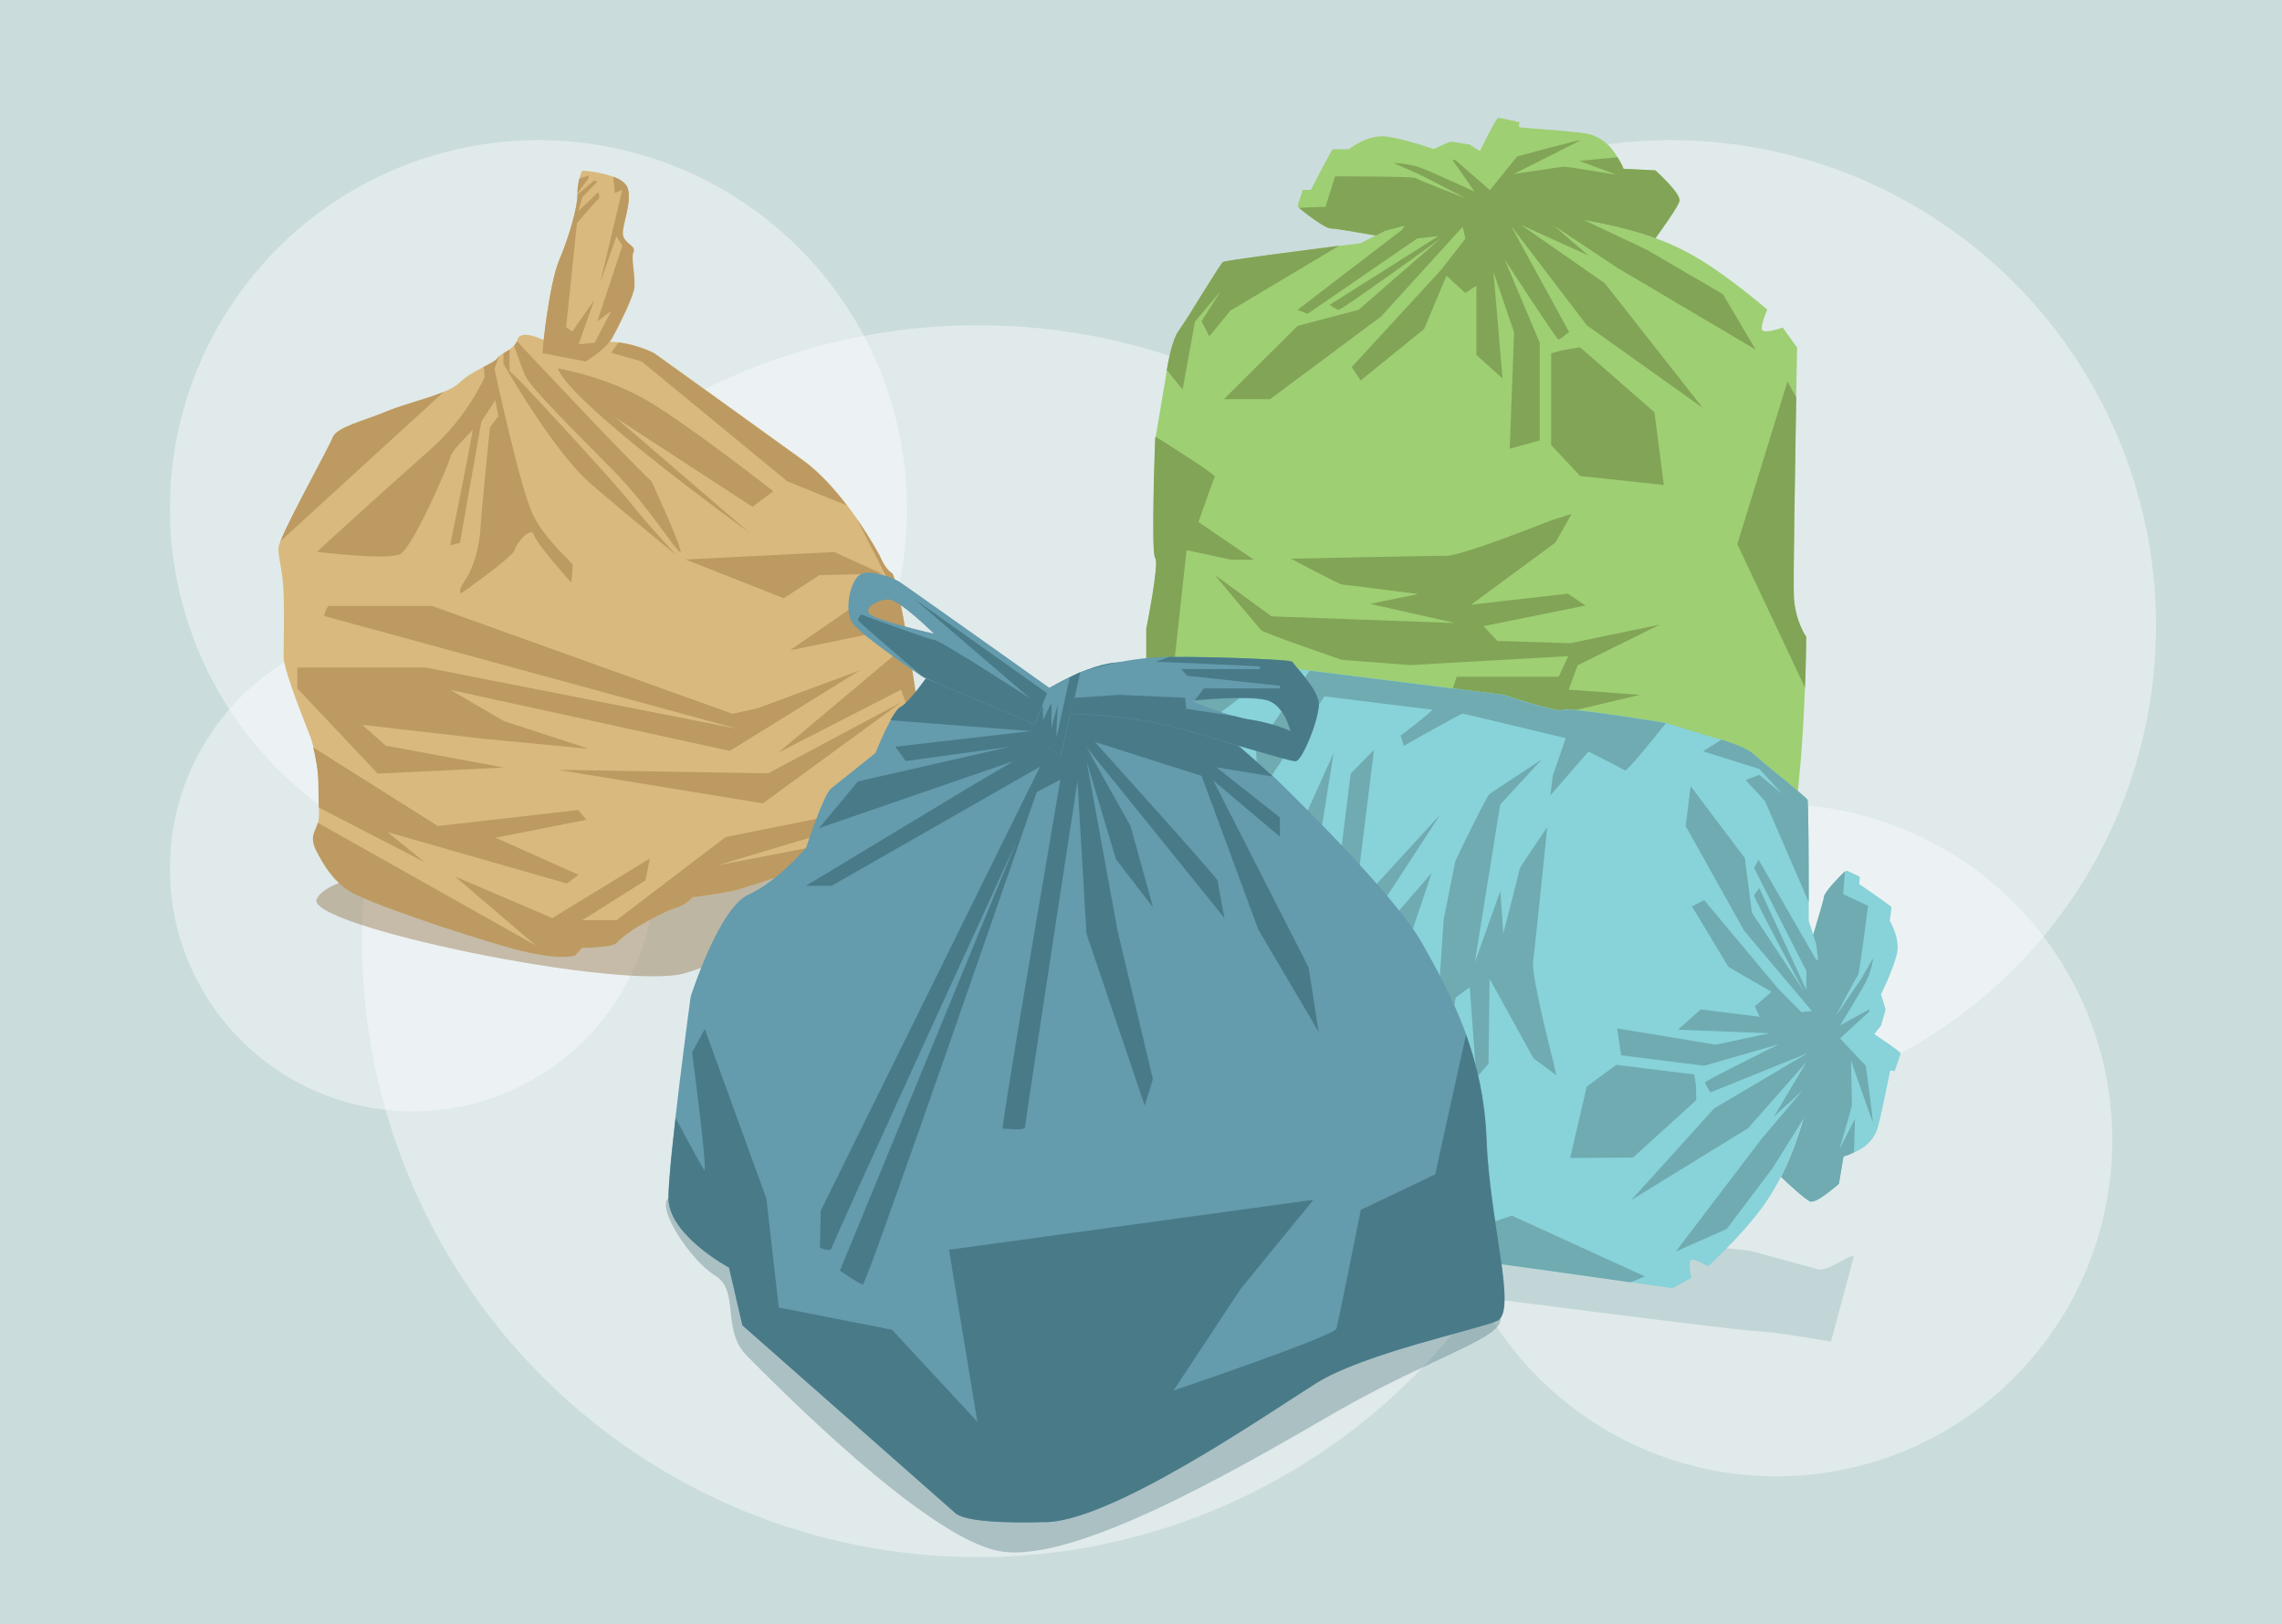 <?xml version="1.0" encoding="utf-8"?>
<!-- Generator: Adobe Illustrator 21.0.0, SVG Export Plug-In . SVG Version: 6.00 Build 0)  -->
<svg version="1.1" id="Layer_1" xmlns="http://www.w3.org/2000/svg" xmlns:xlink="http://www.w3.org/1999/xlink" x="0px" y="0px"
	 viewBox="0 0 1096 780" style="enable-background:new 0 0 1096 780;" xml:space="preserve">
<style type="text/css">
	.st0{fill:#CBDCDD;}
	.st1{opacity:0.4;fill:#FFFFFF;}
	.st2{opacity:0.2;fill:#53898B;}
	.st3{opacity:0.4;fill:#896A39;}
	.st4{fill:#D9B97E;}
	.st5{fill:#BC9A62;}
	.st6{opacity:0.4;fill:#708D48;}
	.st7{fill:#9ECF73;}
	.st8{fill:#82A457;}
	.st9{fill:#88D2D9;}
	.st10{fill:#6FABB0;}
	.st11{opacity:0.3;fill:#315D66;}
	.st12{fill:#649BAD;}
	.st13{fill:#497A88;}
</style>
<rect class="st0" width="1096" height="780"/>
<g>
	<circle class="st1" cx="258.6" cy="244.3" r="177"/>
	<circle class="st1" cx="802.3" cy="300.5" r="233.2"/>
	<circle class="st1" cx="469.7" cy="452" r="295.8"/>
	<circle class="st1" cx="198.2" cy="417.1" r="116.6"/>
	<circle class="st1" cx="853.1" cy="547.6" r="161.4"/>
	<path class="st2" d="M840.8,600.7c0,0,27.7,7.6,32.5,8.9c4.8,1.3,18-9.5,16.9-5.5c-1.1,4-10.8,40.2-10.8,40.2s-26.5-4.7-38.6-5.3
		c-12.1-0.7-147.1-18.2-147.1-18.2L666,581.7L840.8,600.7z"/>
	<g>
		<path class="st3" d="M315,402.9c0,0,101.9,2.8,109,8.5c7.2,5.7,4.8,12.8,4.8,12.8s-69.6,34.1-99.5,43.1
			c-29.9,9-183.7-22.8-177.2-35.6c6.5-12.8,52.5-15.2,54.4-15.2C208.3,416.6,315,402.9,315,402.9z"/>
		<g>
			<path class="st4" d="M260.4,163c0,0-10.4-5-11.8,0c-1.4,5-8.2,6.4-9.6,8.9c-1.4,2.5-12.5,6.1-18.2,11.8
				c-5.7,5.7-24.3,9.3-35.3,13.9c-11.1,4.6-23.9,7.5-25.7,12.5c-1.8,5-26.1,48.2-26.1,53.2c0,5,2.1,10.7,2.5,21.4
				c0.4,10.7,0,23.6,0,30.7c0,7.1,12.9,38.2,13.2,39.3c0.4,1.1,3.6,12.1,3.6,21.8c0,9.6,0.7,15.7-0.4,19.3
				c-1.1,3.6-3.9,6.1-0.4,12.9c3.6,6.8,7.5,13.6,15.4,18.9c7.9,5.4,53.2,20.7,77.5,27.5c24.3,6.8,31.4,3.6,31.4,3.6l3.2-3.6
				c0,0,14.6,0,16.8-2.5c2.1-2.5,7.9-6.4,7.9-6.4s12.9-7.9,19.6-10c6.8-2.1,8.6-5.4,8.6-5.4s9.6-1.1,18.6-2.9
				c8.9-1.8,53.9-17.5,54.6-19.6c0.7-2.1,0-4.6,0-4.6l2.1-2.9c0,0,5.4,0,10-2.9c4.6-2.9,11.4-16.1,17.9-25.7
				c6.4-9.6,5.4-24.3,5-31.4c-0.4-7.1-9.3-63.9-12.5-65.7c-3.2-1.8-5.7-8.2-5.7-8.2s-16.4-31.1-37.1-46.1c-20.7-15-71-51.1-71-51.1
				s-12.2-6.8-26.1-5.4C274.3,165.9,260.4,163,260.4,163z"/>
			<path class="st5" d="M285.6,203.4c-13.4-14.1-30.1-31.7-37.3-39.5c-0.4,0.8-0.9,1.5-1.4,2.1c1.6,4.6,3.8,10.7,5.2,14.1
				c2.4,6,26.4,29.5,42.8,46.2c16.4,16.7,29,37.4,31.7,38.8c2.6,1.4-13.6-33.8-13.6-33.8S303,221.7,285.6,203.4z"/>
			<g>
				<path class="st5" d="M303,241.7c-11.9-14.8-52.8-58.3-52.8-58.3l-5.5-5.2v-10.3l0,0c-1,0.7-2,1.2-2.9,1.8v5
					c0,0,23.8,41.9,41.7,57.4c17.9,15.5,41.7,34.8,41.7,34.8S314.9,256.4,303,241.7z"/>
				<path class="st5" d="M237.5,177.2l2.1-6.1c-0.3,0.3-0.6,0.6-0.7,0.9c-0.7,1.2-3.4,2.5-6.6,4.2l0.5,4.8c0,0-8.1,19-25.9,34.7
					c-17.9,15.7-54.7,49.3-54.7,49.3s34,4.2,40,1.1c6-3.1,23.3-42.8,24-46.4c0.7-3.6,9.8-11.7,10.7-13.3c1-1.7-10.7,55.5-10.7,55.5
					l4.7-1.2l10.3-58.3l6.7-10.2l1.4,7.6l-4,5.5c0,0-4,39-4.5,48.1c-0.5,9-3.1,18.8-7.4,25.2c-4.3,6.4-1.7,6.2-1.7,6.2
					s24.8-17.4,25.5-20.7c0.7-3.3,7.9-11.7,9.3-7.1c1.4,4.5,17.9,22.8,17.9,22.8s0.7-7.9,0.7-8.6c0-0.7-12.9-11.7-18.8-23.3
					C250.1,236.2,237.5,177.2,237.5,177.2z"/>
			</g>
			<path class="st5" d="M213.1,188.2c-8.1,3.4-19.8,6.1-27.7,9.5c-11.1,4.6-23.9,7.5-25.7,12.5c-1.6,4.4-20.4,38.1-25,49.7
				L213.1,188.2L213.1,188.2z"/>
			<path class="st4" d="M260.6,169.6c-0.2-1.2,3.1-33.3,8.1-45c5-11.7,8.8-26.2,8.6-30.7c-0.2-4.5,1.7-11.7,2.4-11.9
				c0.7-0.2,19,1.4,21.7,8.1c2.6,6.7-3.1,19-2.1,23.1c1,4,6.4,5,5,7.9c-1.4,2.9,1.4,13.3,0.2,18.3c-1.2,5-7.4,17.6-10.5,23.1
				c-3.1,5.5-12.6,11.2-12.6,11.2L260.6,169.6z"/>
			<path class="st5" d="M351.8,342.8L207.5,291c0,0-48.6,0-49.5,0c-1,0-2.4,4.8-2.4,4.8l199,54.3l-149.9-29.5h-61.9v10l38.6,40.9
				l60.5-2.9l-56.6-10.5l-11.3-10l58.4,6.7l50.4,4.8l-40.8-13.3l-25.7-15l134.2,29.3l62.4-38.6l-49,18.1L351.8,342.8z"/>
			<path class="st5" d="M267.9,176.9c0,0,23.2,3.9,42.8,15.4c19.6,11.4,60.7,43.6,60.7,43.6l-10,7.5l-65.7-42.8l64.3,55.3
				C360,255.8,274.2,194.2,267.9,176.9z"/>
			<path class="st5" d="M385.3,220.9c-20.7-15-71-51.1-71-51.1s-7.4-4.1-17.3-5.3l-3.4,4.9l14.6,4.2l70,57.6l28.5,11.5v0
				C400.7,234.8,393.3,226.6,385.3,220.9z"/>
			<polygon class="st5" points="423.5,275.5 400.7,265.1 329.3,268.7 376.4,287.3 393.5,276.2 			"/>
			<polygon class="st5" points="432.8,337.3 368.9,371.4 267.9,369.7 366.4,385.8 			"/>
			<g>
				<path class="st5" d="M304.2,121c1.4-2.9-4-3.8-5-7.9c-1-4,4.8-16.4,2.1-23.1c-0.9-2.3-3.6-4-6.8-5.2l0.8,7.9l3.6-1.6l-10.7,44.8
					l7.9-22.5l2.8,4.6l-12,36.3l6.7-5l-8,15.3l-7.7,0.7l7.5-21.2l-10.5,15.1l-3-2.1l5.2-50c0,0,9.1-10.6,10.2-11.4
					c1.2-0.8,0-3.4,0-3.4l-9.6,9.1l2-6.7l7.2-7.5l-1.5-0.5l-8.1,6.7c0,0.2,0,0.3,0,0.5c0.2,4.5-3.6,19-8.6,30.7
					c-5,11.7-8.3,43.8-8.1,45l20.7,4c0,0,9.5-5.7,12.6-11.2c3.1-5.5,9.3-18.1,10.5-23.1C305.6,134.3,302.7,123.9,304.2,121z"/>
				<path class="st5" d="M278.2,85.9c-0.5,2.1-0.9,4.7-0.9,7l5.4-7.4v-1.3L278.2,85.9z"/>
			</g>
			<path class="st5" d="M296.1,441.9h-16.4l30.3-19.1l2.1-10.5l-46.8,28.6l-46.8-20l38.9,33.2l-104.8-59c-0.1,0.3-0.1,0.5-0.2,0.8
				c-1.1,3.6-3.9,6.1-0.4,12.9c3.6,6.8,7.5,13.6,15.4,18.9c7.9,5.4,53.2,20.7,77.5,27.5c24.3,6.8,31.4,3.6,31.4,3.6l3.2-3.6
				c0,0,14.6,0,16.8-2.5c2.1-2.5,7.9-6.4,7.9-6.4s12.9-7.9,19.6-10c6.8-2.1,8.6-5.4,8.6-5.4s9.6-1.1,18.6-2.9
				c8.9-1.8,53.9-17.5,54.6-19.6c0.7-2.1,0-4.6,0-4.6l-61.1,11.8l62.1-18.6l6-7.9l-64.1,12.9L296.1,441.9z"/>
			<g>
				<path class="st5" d="M427,279.5l-47.6,32.8l44.2-9l5.8,11.4l-55.7,46.8l59.1-30.3l8,23.4c0.4-5.4,0.1-10.4-0.1-13.8
					c-0.4-7.1-9.3-63.9-12.5-65.7c-3.2-1.8-5.7-8.2-5.7-8.2s-4.2-7.9-11-17.7l0,0L427,279.5z"/>
				<path class="st5" d="M427,369.5c-1.4,0.5-19.8,9.5-19.8,9.5l12.2,17.7c4.5-4.4,10.5-15.8,16.3-24.4c3.4-5.1,4.7-11.6,5.1-17.6
					C440.6,354.9,428.4,369,427,369.5z"/>
			</g>
			<path class="st5" d="M277.7,389l-67.4,7.7l-59.9-37.8l0,0c1.1,4.3,2.5,11.3,2.5,17.7c0,4.4,0.2,8.1,0.2,11.2l50.6,26.1
				l-17.6-14.3l86.2,24.7l5.5-4.2L238,402.3l43.6-8.6L277.7,389z"/>
		</g>
	</g>
	<g>
		<path class="st6" d="M612.9,443.8l-52.6,11.4l-9.7,4.7l3.4,27.9l58.9,35.5h41.2c0,0,204.6-12.1,206.7-19.9
			c2.1-7.8,6.7-19.9,6.7-19.9l-78.5-14.9L612.9,443.8z"/>
		<path class="st7" d="M701.9,101.3l-36.8,9.6l-11.7,5.9c0,0-64.5,8-66,9.1c-1.6,1.1-17,27.2-21.3,33c-4.3,5.9-6.4,23.4-6.4,23.4
			l-4.8,28.4c0,0-2.1,55.2,0,57.3c2.1,2.1-4.3,34.1-4.3,34.1v131c0,0,20.2,29.8,18.6,32c-1.6,2.1-4.8,8-4.8,8s28.8,28.2,41.5,28.8
			c12.8,0.5,24-3.2,24-3.2s75.6,13,112.9,11.5c37.3-1.4,108.7-32.8,111.3-44.6c2.7-11.7,6.9-60.2,10.1-93.2
			c3.2-33,3.2-66.6,3.2-66.6s-5.3-7.4-5.9-19.1c-0.5-11.7,1.6-119.8,1.6-119.8l-6.9-9.6c0,0-10.1,3.7-10.1,0.5
			c0-3.2,2.7-9.1,2.7-9.1s-18.6-16.1-34.6-25.4c-16-9.3-34.1-14.6-58.1-18.3C732.2,101.3,701.9,101.3,701.9,101.3z"/>
		<path class="st7" d="M639,109.7c2.2,0,14.8,2.2,21.7,3.4l4.4-2.2l36.8-9.6c0,0,30.4,0,54.3,3.7c14.9,2.3,27.6,5.3,38.9,9.4
			c2.7-3.8,10.7-14.8,11.5-17.8c1-3.6-11.6-14.8-11.6-14.8l-15.2-0.7c0,0-0.8-2.4-3.9-7.1c-3.1-4.7-6.8-7.7-11.7-9.3
			c-4.9-1.7-33.9-3.2-34.4-3.6c-0.6-0.4,0-2.4,0-2.4s-9.3-2.2-10.3-2.1c-1,0.1-8.7,15.9-8.7,15.9l-5-3.1c0,0-8.6-1.4-9.1-1.4
			c-0.4,0-8.1,3.6-8.1,3.6s-13.3-4.7-22.5-6c-9.2-1.3-18.3,6.1-18.3,6.1s-7.1-0.1-7.7,0c-0.6,0.1-10.5,19.5-10.5,19.5h-3.9
			c0,0-2.5,7.5-2.5,7.9C623.3,99.6,636,109.7,639,109.7z"/>
		<path class="st8" d="M702.4,96.8l-23.2,4.5l-5.9,9.1l-50.1,38.4l4.8,1.9l52.7-36.2l10.1-1.1l-52.2,33c0,0,2.9,2.1,4.3,2.4
			c1.3,0.3,49-34.3,49-34.3l-39.4,34.3l-29.3,7.7l-35.4,35.2H610l53.3-39.7l39.2-43.1l1.3,5.7l-11.5,14.8l-43.1,46.9l4.3,6.4
			L684,158l10.7-25.6l9.1,8.3l5.3-3.5v33.3l12.5,11.2l-4.3-51.1l9.9,29l-2.1,55.9l14.4-4v-46.9l-16.8-39.9c0,0,25,38.4,25.8,38.4
			c0.8,0,5.1-3.7,5.1-3.7l-28-51.1l36.5,47.9l55.7,39.7l-47.1-59.9l-40.2-28l32.2,14.6l-16.2-14.1l30.1,20l66.6,39.4l-15.7-26.6
			l-36.5-21.3l-30-14.2l-36.3-9H702.4z"/>
		<polygon class="st8" points="758.9,166.8 750.3,168.2 745,169.7 745,213.7 758.9,228.6 799.1,232.9 794.6,198 		"/>
		<path class="st8" d="M867.5,305.8c0,0-5.3-7.4-5.9-19.1c-0.4-8.2,0.6-63.4,1.1-95.9c-2.5-4.6-4.2-7.6-4.2-7.6l-24.1,78.1
			l32.5,68.9C867.5,315.8,867.5,305.8,867.5,305.8z"/>
		<path class="st8" d="M745,249.9c0,0-42.6,17-50.1,17c-7.5,0-74.9,1.4-74.9,1.4s23.4,12.4,24.5,12.4c1.1,0,36.6,4.6,36.6,4.6
			L658,290l40.8,9.2l-88.1-3.2l-27.3-19.9c0,0,21,25.2,22.4,26.6c1.4,1.4,38.7,14.2,38.7,14.2l32.7,2.5l76-4.3l-4.6,9.9h-49
			l-4.3,13.1l-42.6-8.9l33,22.4l-7.5,5.7l-57.9-28.8l53.6,38.7l-7.1,2.5h-77.4l14.6,11.4h87.7l-37.6,13.1l-60-2.1l68.5,21.7
			l82.4,3.6v-4.3l-62.9-17l60,10.3l2.8-3.2l-48.3-15.6l48.3,2.1l63.9-25.9l-1.8-4.6l-67.5,21.3l-26.6-2.5l12.8-12.4l36.6-6.4
			l-2.5-3.2l-40.5,0.4l2.5-7.1l65.7-15.6l-34.1-2.5l4.3-11.7l39.4-19.5l-43,8.9l-34.9-1.1l-6.7-7.1l49-9.9l-8.5-5.7l-46.5,5.3
			l40.5-29.8l7.8-13.8L745,249.9z"/>
		<path class="st8" d="M854.2,465.6c1.8-7.7,4.2-31.4,6.6-56.1l-13.5,33.2l-51.1,19.2v-7.5L767,472.2l-52.2-8.2l65.7-22.4v-5
			l-125.4,30.9l-43.3-2.8l52.2-14.2l2.1-7.8l-85.9,16l-29.7-30.6v5c0,0,20.2,29.8,18.6,32c-1.6,2.1-4.8,8-4.8,8s28.8,28.2,41.5,28.8
			c12.8,0.5,24-3.2,24-3.2s75.6,13,112.9,11.5C780.2,508.8,851.5,477.4,854.2,465.6z"/>
		<path class="st8" d="M563.6,401.2c0,0,0-59.3,0-60.7c0-1.4,16.3,15.6,16.3,15.6l5.3-2.5c0,0-21.7-29.5-21.7-30.5
			s6.4-58.9,6.4-58.9l21.3,4.6h11l-26.6-18.1c0,0,7.1-20.2,7.8-21.7c0.5-1-17.6-12.5-28.4-19.3l-0.2,1c0,0-2.1,55.2,0,57.3
			c2.1,2.1-4.3,34.1-4.3,34.1v109.1c14.7,8,46.7,24.4,46.7,24.4l24.9-4.6L563.6,401.2z"/>
		<path class="st8" d="M587.4,125.8c-1.6,1.1-17,27.2-21.3,33c-2.9,4-4.8,13.3-5.7,18.9c3.5,4.5,7.6,9.3,7.6,9.3l5.9-32.5l12.3-14.6
			l-9.1,14.4l3.7,7.2l10.1-12.3l52.3-31.2C624.8,120.4,588.5,125,587.4,125.8z"/>
		<path class="st8" d="M756.2,105c14.9,2.3,27.6,5.3,38.9,9.4c2.7-3.8,10.7-14.8,11.5-17.8c1-3.6-11.6-14.8-11.6-14.8l-15.2-0.7
			c0,0-0.7-1.9-2.9-5.6c-8.8,0.8-18.4,1.8-18.4,1.8l17.9,6.6c0,0-24.3-3.9-25-3.9c-0.7,0-24.5,3.6-24.5,3.6s31.1-15.5,32-16.2
			c0.9-0.7-30.2,7.7-30.2,7.7l-13.1,16.2l-16.7-14.5h-1.3L708.2,92c0,0-18.9-8.7-25.3-11.2c-6.4-2.5-13.6-2.5-13.6-2.5l12.3,5.4
			L704,95.2c0,0-23.4-8.9-24.1-9.7c-0.7-0.8-38.7-0.8-38.7-0.8l-4.6,14.6l-12.7,0.5c2.4,2.2,12.5,9.9,15.2,9.9
			c2.2,0,14.8,2.2,21.7,3.4l4.4-2.2l36.8-9.6C701.9,101.3,732.2,101.3,756.2,105z"/>
	</g>
	<g>
		<path class="st9" d="M876.6,485.9l-4.2-32.8l-3.7-10.8c0,0,0.1-56.7-0.6-58.2c-0.7-1.5-21.3-17.6-25.8-21.9
			c-4.5-4.3-19.3-8-19.3-8l-23.7-7.2c0,0-46.8-7.7-48.8-6.1c-2,1.6-28.6-7.3-28.6-7.3l-111.6-13.9c0,0-27.6,14.4-29.2,12.8
			c-1.6-1.6-6.3-5-6.3-5s-27.1,21.9-29,32.9c-1.8,11,0.1,21.1,0.1,21.1s-19.2,64.1-22,96.6c-2.8,32.4,16.3,97.6,26,101.1
			c9.7,3.5,50.5,12.4,78.3,18.6c27.8,6.3,56.4,9.8,56.4,9.8s6.9-3.8,16.9-3c10,0.8,101.9,14.1,101.9,14.1l8.9-5c0,0-2.1-9.2,0.6-8.8
			c2.7,0.3,7.4,3.3,7.4,3.3s15.7-14.4,25.3-27.3c9.6-12.9,16.1-28,21.8-48.3C873.4,512.2,876.6,485.9,876.6,485.9z"/>
		<path class="st9" d="M876.2,430.6c-0.2,1.9-3.5,12.6-5.2,18.4l1.4,4l4.2,32.8c0,0-3.3,26.3-9,46.7c-3.6,12.7-7.4,23.3-12.2,32.7
			c2.9,2.8,11.5,10.8,14,11.8c3,1.2,13.8-8.5,13.8-8.5l2.2-13.1c0,0,2.1-0.5,6.5-2.6c4.4-2.2,7.3-5.1,9.2-9.2c1.9-4,6.4-29,6.8-29.4
			c0.4-0.4,2,0.3,2,0.3s2.9-7.9,2.9-8.7c0-0.8-12.6-9.2-12.6-9.2l3.2-4c0,0,2.1-7.3,2.2-7.7c0-0.4-2.2-7.4-2.2-7.4s5.5-11,7.5-18.8
			c2.1-7.8-3.3-16.5-3.3-16.5s0.9-6.1,0.8-6.6c-0.1-0.5-15.5-11.1-15.5-11.1l0.4-3.4c0,0-6.1-3-6.5-3
			C886.5,418,876.6,427.9,876.2,430.6z"/>
		<path class="st10" d="M880.4,486.8l-1.4-20.5l-7.1-6l-27.3-47.4l-2.1,4l25.1,49.5l-0.1,8.9l-22.5-48.7c0,0-2.1,2.3-2.5,3.4
			c-0.4,1.1,23.9,46.1,23.9,46.1l-25-37.8l-3.4-26.2L812,377.6l-2.4,19.1l28.1,50.3l32.5,38.5l-5,0.6l-11.4-11.5l-35.3-42.3l-5.9,3
			l17.6,29.1l20.6,11.9l-8,7l2.4,5l-28.4-3.5l-10.9,9.7l44,1.7l-25.8,5.5l-47.4-7.8l1.9,12.9l39.9,5l35.8-10.3
			c0,0-35.4,17.6-35.4,18.3c-0.1,0.7,2.6,4.8,2.6,4.8l46.6-18.8l-44.8,26.5l-39.8,44l56.1-34.5l28.1-31.9L852,536.2l13.8-12.6
			l-20.2,23.9l-40.7,53.5l24.4-10.8l22.1-29.3l15.3-24.5L878,506L880.4,486.8z"/>
		<polygon class="st10" points="814.7,528.3 814.5,520.8 813.7,516 776.3,511.4 762.1,521.8 754.1,556.1 784.3,555.9 		"/>
		<path class="st10" d="M684.6,607.7c0,0,6.9-3.8,16.9-3c7,0.5,53.9,7.2,81.6,11.1c4.2-1.7,6.9-2.8,6.9-2.8l-63.9-29.2L664,604.7
			C676.2,606.6,684.6,607.7,684.6,607.7z"/>
		<path class="st10" d="M745.4,507.5c0,0-9.9-38.7-9.1-45.2c0.8-6.5,6.8-65,6.8-65s-13.1,19-13.2,19.9c-0.1,0.9-7.9,31.2-7.9,31.2
			l-1.4-20.5l-12.3,34.4l12.2-75.9l19.9-21.6c0,0-23.7,15.5-25.1,16.6c-1.4,1.1-16.3,32-16.3,32l-5.6,28l-4.5,66.3l-8-5l5.3-42.4
			l-10.7-5.1l12.1-36L665,445.4l-4-7.1l30.7-47.1l-38.7,42.3l-1.4-6.4l8.3-67l-11.2,11.4l-9.4,75.9l-7.1-34l8.3-51.7l-25.8,57.1
			l-11.9,71l3.6,0.4l21.3-52.6l-15.2,50.9l2.4,2.8l18.5-40.2l-7,41.6l15.2,58.1l4.1-1l-10.9-60.7l5-22.8l9.2,12.4l1.5,32.3l3-1.8
			l4.1-35.1l5.8,2.9l6.2,58.5l5.8-29.3l9.5,4.9l12.4,36.2l-2.9-38.1l4.7-30.1l6.8-5l3.2,43.5l5.8-6.8l0.5-40.8l21.1,38.2l11,8.2
			L745.4,507.5z"/>
		<path class="st10" d="M549.9,579.3c6.4,2.3,26.3,7,47.1,11.6l-26.9-15.2l-10.8-46.3l6.4,0.8l-12-27.1l12.6-44.3l12,59.3l4.2,0.5
			l-12.8-111.8l7.1-37.2l6.5,46.7l6.4,2.7l-4.4-76.1l29.2-22.4l-4.3-0.5c0,0-27.6,14.4-29.2,12.8c-1.6-1.6-6.3-5-6.3-5
			s-27.1,21.9-29,32.9c-1.8,11,0.1,21.1,0.1,21.1s-19.2,64.1-22,96.6C521.1,510.6,540.2,575.7,549.9,579.3z"/>
		<path class="st10" d="M636.1,334.4c0,0,50.5,6.3,51.7,6.4c1.2,0.1-15.1,12.5-15.1,12.5l1.5,4.9c0,0,27.4-15.6,28.3-15.5
			c0.9,0.1,49.5,11.8,49.5,11.8l-6.2,18l-1.2,9.5l18.3-21.1c0,0,16.5,8.3,17.6,9.1c0.8,0.5,12.6-13.9,19.5-22.6l-0.8-0.3
			c0,0-46.8-7.7-48.8-6.1c-2,1.6-28.6-7.3-28.6-7.3L629,322.1c-8.4,11.9-25.8,37.8-25.8,37.8l1.3,22L636.1,334.4z"/>
		<path class="st10" d="M868.1,384.1c-0.7-1.5-21.3-17.6-25.8-21.9c-3.1-2.9-10.8-5.5-15.5-7c-4.2,2.6-8.8,5.6-8.8,5.6l27,8.5
			l11.2,12.2l-11.3-9.4l-6.5,2.5l9.3,10.1l21,48.5C868.7,417.1,868.6,385.2,868.1,384.1z"/>
		<path class="st10" d="M867.6,532.5c-3.6,12.7-7.4,23.3-12.2,32.7c2.9,2.8,11.5,10.8,14,11.8c3,1.2,13.8-8.5,13.8-8.5l2.2-13.1
			c0,0,1.7-0.4,5-1.9c0.3-7.7,0.5-16.2,0.5-16.2l-7.5,14.8c0,0,6-20.6,6-21.2c0.1-0.6-0.4-21.6-0.4-21.6s9.9,28.5,10.4,29.4
			c0.5,0.8-3.3-26.9-3.3-26.9l-12.4-13.1l14.1-12.9l0.1-1.1l-14.1,7.7c0,0,9.5-15.5,12.3-20.8c2.8-5.3,3.6-11.5,3.6-11.5l-5.9,10.1
			l-12.3,18.1c0,0,10.1-19.3,10.8-19.8c0.7-0.5,4.9-33.5,4.9-33.5l-12-5.6l0.9-11c-2.1,1.9-9.8,9.8-10.1,12.2
			c-0.2,1.9-3.5,12.6-5.2,18.4l1.4,4l4.2,32.8C876.6,485.9,873.4,512.2,867.6,532.5z"/>
	</g>
	<path class="st5" d="M458.5,482.4C458.4,482.4,458.4,482.4,458.5,482.4C458.4,482.5,458.4,482.4,458.5,482.4z"/>
	<g>
		<path class="st11" d="M561,616.9c0,0,157.5,6.4,159.6,16c2.1,9.6-33.4,18.9-79.8,45.7c-46.4,26.9-125.3,72.9-160.9,66.3
			c-35.6-6.6-108.5-81.1-121.1-93.7c-12.6-12.6-3.3-31.2-15.3-38.6c-12.1-7.4-28.7-33.1-22.3-37.3C327.5,571.2,561,616.9,561,616.9z
			"/>
		<g>
			<path class="st12" d="M500.7,730.9c0,0-35.5,1.4-41.9-4.3c-6.4-5.7-102.3-90.2-102.3-90.2l-6.4-27.7c0,0-29.1-15.6-29.1-33.4
				s10.7-96.6,10.7-96.6s13.5-42.6,27.7-49c14.2-6.4,27.8-22.7,27.8-22.7s8.4-25.6,12-28.4c3.6-2.8,21.3-17,21.3-17
				s7.8-19.9,12.1-22c4.3-2.1,14.5-17,14.5-17l49.5,19.9l7.5-12.1c0,0,26.6-16.4,40.1-11.4c13.5,5,67.5,54,67.5,54
				s57.1,54.7,71.5,80.3c14.4,25.6,29.3,54,30.8,93.7c1.4,39.8,15,83.1,5,87.4c-10,4.3-64,15.6-86.7,29.8
				C609.4,678.4,532.3,732,500.7,730.9z"/>
			<path class="st13" d="M604.4,446.5l28.9,49l-4.8-30.9l-45.8-89.8l32,27v-9.2l-30.5-24.1l27.1,4.4c-4-3.7-54.3-49-67.2-53.8
				c-13.5-5-40.1,11.4-40.1,11.4l-7.5,12.1L447,322.5c0,0-10.2,14.9-14.5,17c-1.4,0.7-3.1,3.3-4.9,6.4l67.5,5.2l-65.1,7.5l5,6.9
				l50.1-6.9l-73.1,16.7l-18.6,22.4l93.4-32.2l-22,13l-77.7,46.9h12.3l100.1-57.2L394.2,581.4l-0.4,17.8c0,0,5.3,2.5,5.7,0
				c0.4-2.5,88.8-195.3,88.8-195.3l-84.9,206.3c0,0,9.2,6.4,11,6.7c1.8,0.4,83.5-236.5,83.5-236.5l11.4-6c0,0-28.8,167.6-27.7,167.6
				c1.1,0,10.7,1.1,10.7-0.7c0-1.8,25.2-166.2,25.2-166.2l4.3,73.2l28,82.7l3.9-12.8l-17-71.4l-14.8-81.2l14.1,47.1l17.8,23.1
				L543,396.8l-21.2-38l66.3,82.1c0,0-3.2-16.3-3.2-17.8c0-1.4-59.1-66.8-59.1-66.8l51.3,16.3L604.4,446.5z"/>
			<path class="st12" d="M509.4,363l-14.3-10.7l1.4-9.9l7.5-12.1l14.9-7.5c0,0-1.1,7.9-2.9,13.6C514.2,342.1,509.4,363,509.4,363z"
				/>
			<path class="st13" d="M507.5,353.4c-0.4,0.9,0.5-15.2,0.5-15.2l-3,11.6c0,0,0-10.1,0-11.6c0-1.5-4,7.7-4,7.7l-0.3-10.4l-4.3,6.9
				l-1.4,9.9l14.3,10.7c0,0,4.9-21,6.6-26.6c1.8-5.7,2.9-13.6,2.9-13.6l-5,2.5C511.9,333.4,507.9,352.7,507.5,353.4z"/>
			<path class="st12" d="M431.7,279.2c-2.7-1.6-13.7-6-18.5-3.3c-4.8,2.7-8,17.2-3.7,23.4c4.3,6.2,34.1,26.1,34.1,26.1l53.3,22.4
				l7.2-17.4C504,330.3,434.3,280.8,431.7,279.2z M417.6,294.8c-2.7-3.1,4.1-6.9,9.2-6.9c5.1,0,21.7,16.4,21.7,16.4
				S420.3,297.9,417.6,294.8z"/>
			<path class="st12" d="M633.4,337.9c-0.3-7.2-12.3-18.6-12.5-19.9c-0.3-1.2-37.8-2.8-60.2-2.5c-22.4,0.3-41.8,7.3-41.8,7.3
				l-4.6,20.1c0,0,29.4,0.3,54.2,7.5c24.8,7.2,50.6,15.2,53.8,15.2C625.4,365.6,633.6,345.1,633.4,337.9z M600.6,345.7
				c-11.2-1.7-28.5-9.1-28.5-9.1s29.6-2.9,37.3,0c7.7,2.9,10.4,14.6,10.4,14.6S611.8,347.4,600.6,345.7z"/>
			<path class="st13" d="M451.8,328.8l45,18.9l6.1-14.8c-14.6-10.3-63.6-45.1-63.6-45.1l55.8,47.9c0,0-42.4-27.7-46.5-28.4
				c-4.1-0.7-35-12.2-35-12.2s-2,1.9-1.4,2.9c0.5,1.1,30.6,26.6,30.6,26.6c0,0,0,0,0,0L451.8,328.8z"/>
			<path class="st13" d="M633.4,337.9c-0.3-7.2-12.3-18.6-12.5-19.9c0,0-0.1-0.1-0.1-0.1c0,0-0.1,0-0.1,0c-0.1,0-0.1,0-0.2-0.1
				c-0.1,0-0.2,0-0.2-0.1c-0.1,0-0.2,0-0.3-0.1c-0.1,0-0.3,0-0.4-0.1c-0.1,0-0.2,0-0.3-0.1c-0.2,0-0.3,0-0.5-0.1c-0.1,0-0.2,0-0.4,0
				c-0.2,0-0.4,0-0.7-0.1c-0.1,0-0.3,0-0.4,0c-0.3,0-0.5-0.1-0.8-0.1c-0.1,0-0.3,0-0.4,0c-0.3,0-0.7-0.1-1-0.1c-0.1,0-0.2,0-0.4,0
				c-0.4,0-0.8-0.1-1.2-0.1c-0.1,0-0.2,0-0.3,0c-0.4,0-0.9-0.1-1.4-0.1c-0.1,0-0.2,0-0.3,0c-0.5,0-1-0.1-1.5-0.1c-0.1,0-0.2,0-0.2,0
				c-0.6,0-1.2-0.1-1.8-0.1c0,0,0,0-0.1,0c-12.8-0.7-32.3-1.2-46.4-1.1c-3,1.1-5.9,2.2-6.4,2.3c2-0.1,50,2.2,50,2.2v1.3h-37.8
				l2.9,3.2l44.5,4.8v1.3h-36.5l-4.4,5.7h0c6.4-0.6,29-2.4,35.6,0.2c7.7,2.9,10.4,14.6,10.4,14.6s-8-3.8-19.2-5.5
				c-2.3-0.3-4.9-1-7.6-1.7l-23.3-3.5l-0.5-5.3l-31.7-1.4l-21.5,1.4l-1.8,7.7c0,0,29.4,0.3,54.2,7.5c24.8,7.2,50.6,15.2,53.8,15.2
				C625.4,365.6,633.6,345.1,633.4,337.9z"/>
			<path class="st13" d="M704.1,496.9L689.3,564l-35.7,17c0,0-10.7,53.3-11.7,57c-1.1,3.7-78.3,29.8-78.3,29.8l32.4-49l34.8-42.6
				l-175,24l13.6,82.6l-41-44.2L374,627.9l-5.9-52.2l-29.6-81.5l-6.1,11.2c0,0,7.5,57,5.9,56.5c-0.5-0.2-6.2-10.6-13.8-25
				c-1.9,16.5-3.4,31.8-3.4,38.5c0,17.8,29.1,33.4,29.1,33.4l6.4,27.7c0,0,95.9,84.5,102.3,90.2c6.4,5.7,41.9,4.3,41.9,4.3
				c31.6,1,108.7-52.6,131.4-66.8c22.7-14.2,76.7-25.6,86.7-29.8c10-4.3-3.6-47.6-5-87.4C713.1,528,709.4,511.7,704.1,496.9z"/>
		</g>
	</g>
</g>
</svg>
